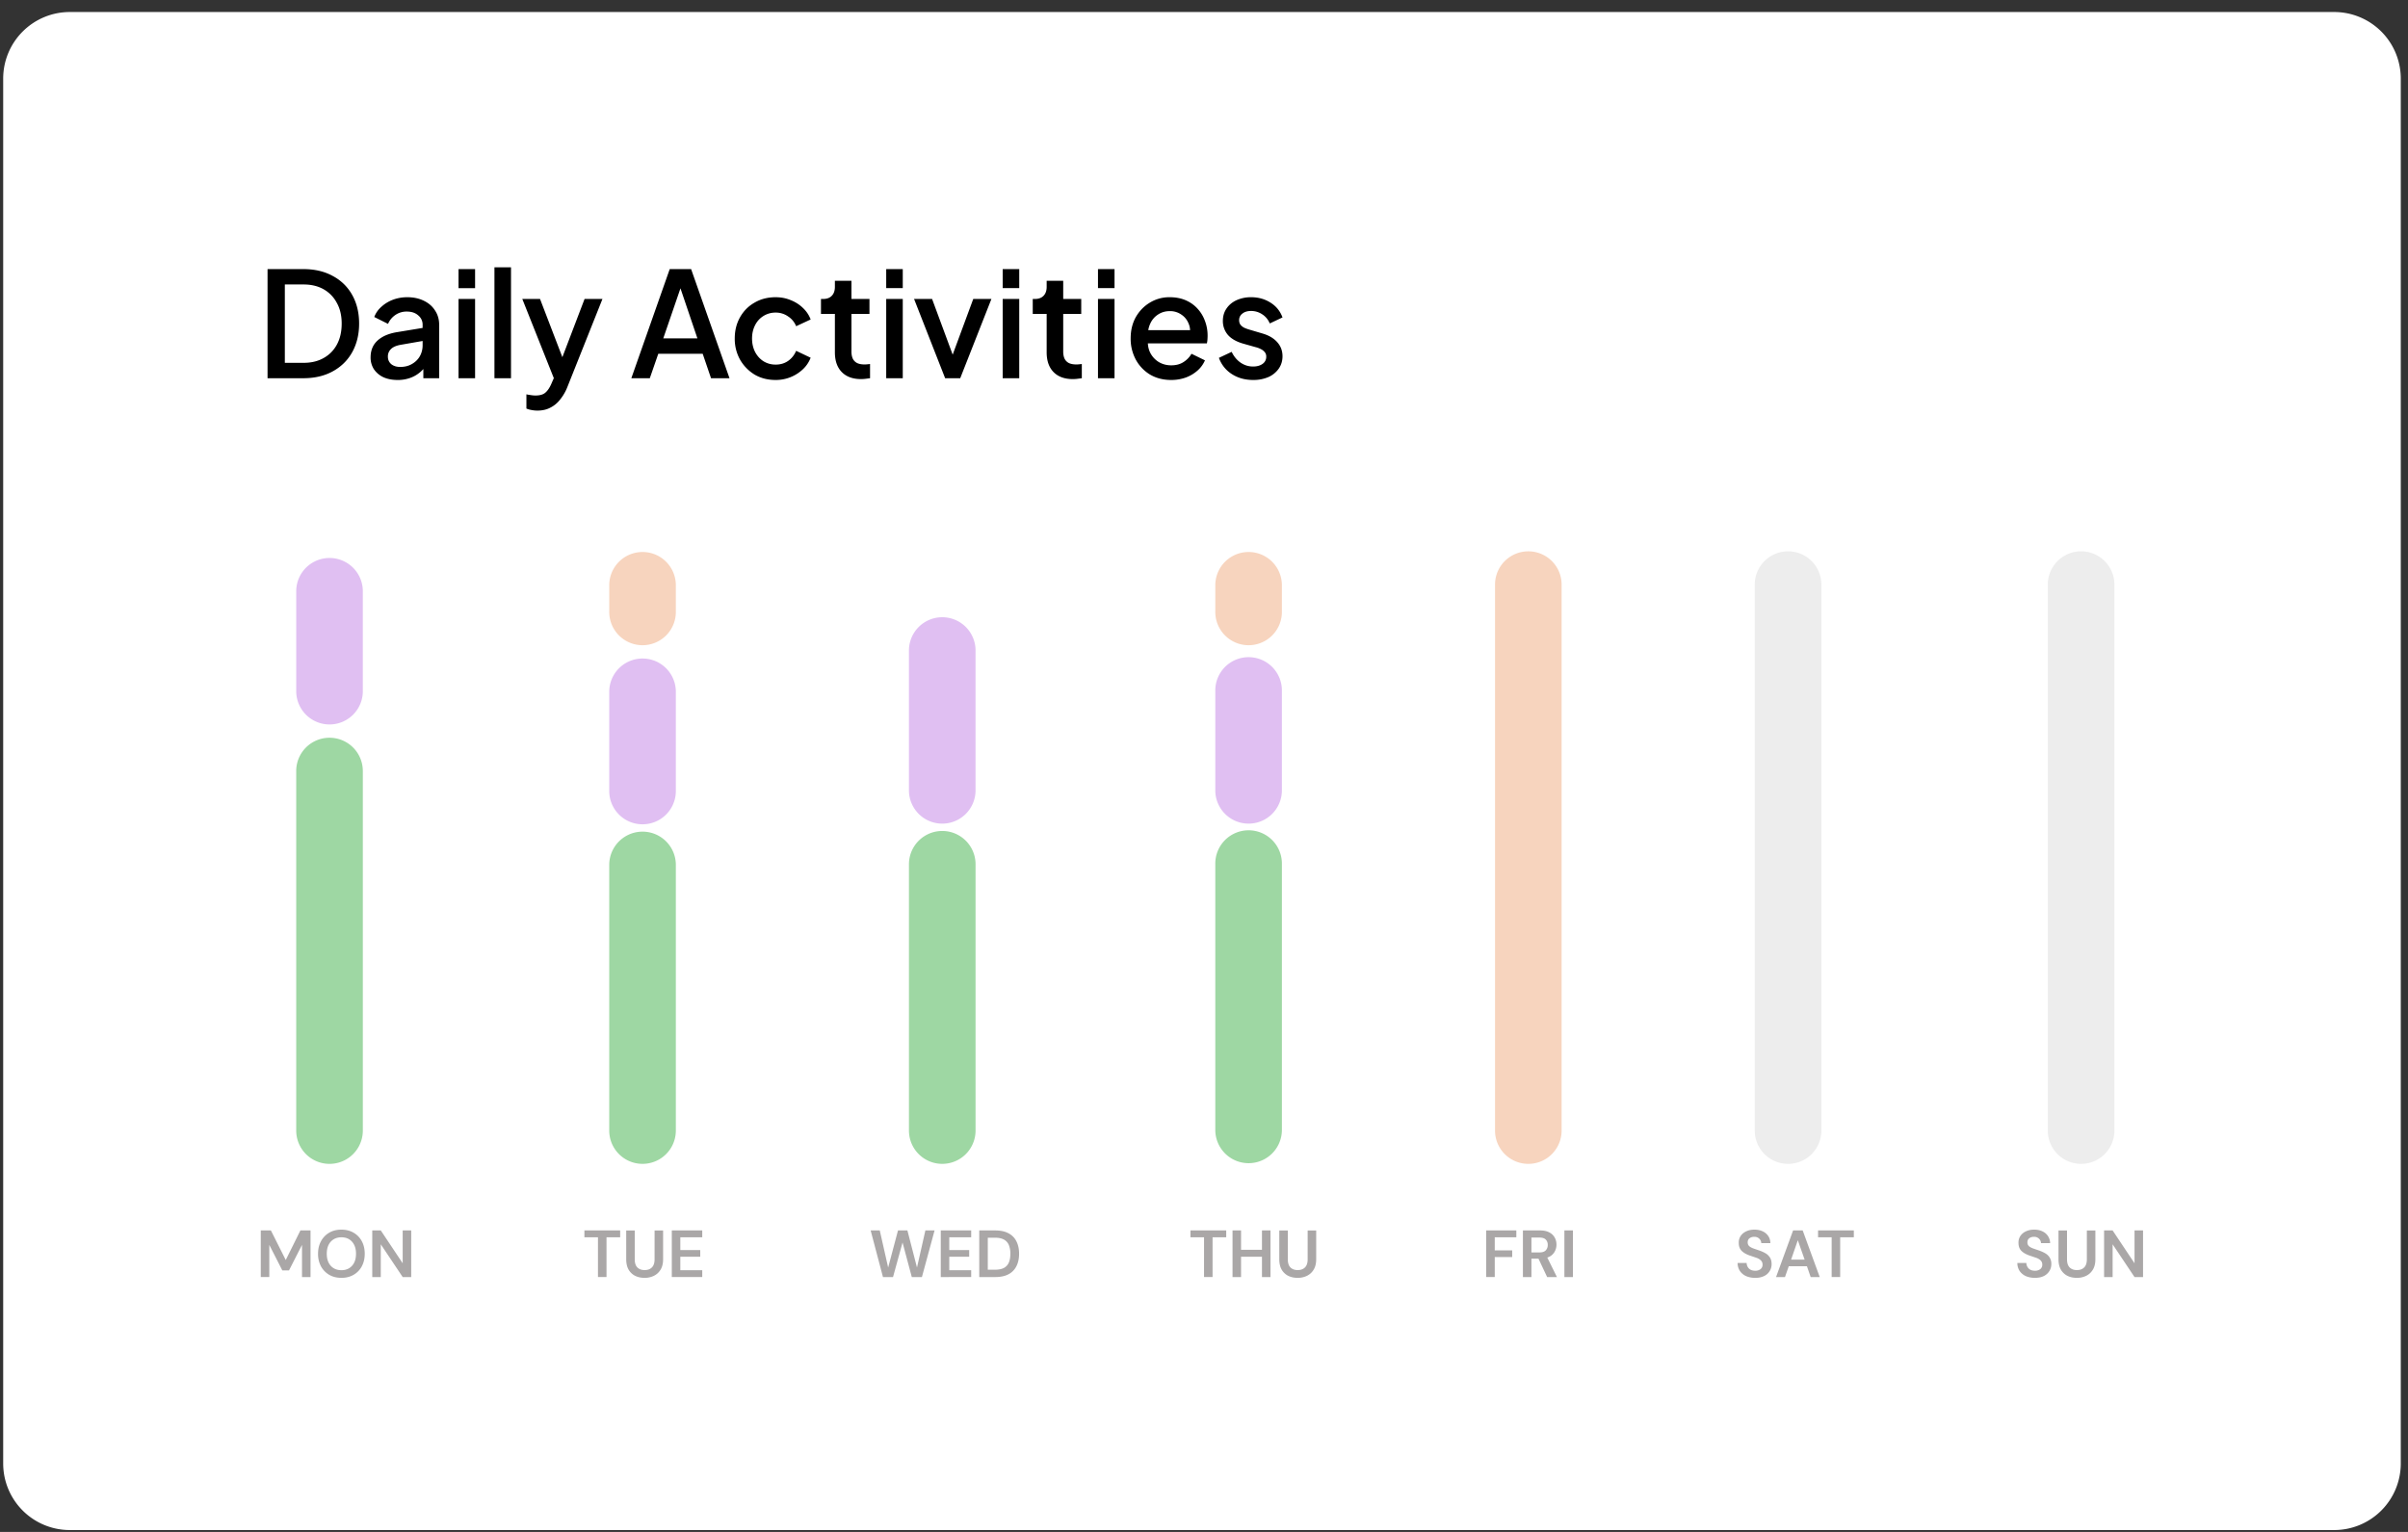 <svg width="176" height="112" fill="none" xmlns="http://www.w3.org/2000/svg"><rect width="100%" height="100%" fill="#333333" stroke="none"/><path d="M.233 5.747A4.868 4.868 0 015.101.879h165.504a4.867 4.867 0 014.867 4.868v101.249a4.867 4.867 0 01-4.867 4.868H5.101a4.868 4.868 0 01-4.868-4.868V5.747z" fill="#fff"/><path d="M148.733 93.425c-.25 0-.47-.042-.662-.126a1.096 1.096 0 01-.453-.37 1.05 1.05 0 01-.17-.59h.657a.594.594 0 00.171.405c.11.107.261.16.452.16a.616.616 0 00.395-.117.399.399 0 00.146-.32.413.413 0 00-.132-.327.943.943 0 00-.341-.19l-.457-.156c-.263-.09-.464-.207-.604-.35-.136-.143-.204-.333-.204-.57a.872.872 0 01.141-.516.974.974 0 01.409-.335c.172-.082.37-.122.594-.122.227 0 .426.04.598.122a.953.953 0 01.57.862h-.667a.45.45 0 00-.141-.317.481.481 0 00-.37-.141.535.535 0 00-.346.102c-.091.068-.136.169-.136.302a.36.36 0 00.107.272c.072.065.169.12.292.166.124.045.265.094.424.146.168.058.323.126.462.204.14.078.252.182.336.312a.87.87 0 01.127.491.952.952 0 01-.137.497.994.994 0 01-.404.37c-.178.09-.397.136-.657.136zm3.055 0c-.249 0-.475-.049-.676-.146a1.156 1.156 0 01-.482-.453c-.117-.2-.175-.455-.175-.764V89.96h.623v2.108c0 .266.063.464.19.594.129.13.308.195.535.195.224 0 .401-.065.531-.195.129-.13.194-.328.194-.594V89.96h.623v2.103c0 .309-.061.563-.185.764a1.167 1.167 0 01-.496.453 1.565 1.565 0 01-.682.146zm1.999-.058v-3.408h.624l1.601 2.4v-2.4h.623v3.408h-.623l-1.601-2.395v2.395h-.624zm-25.498.058a1.64 1.64 0 01-.663-.126 1.087 1.087 0 01-.452-.37 1.05 1.05 0 01-.171-.59h.658a.593.593 0 00.17.405c.11.107.261.16.453.16a.613.613 0 00.394-.117.399.399 0 00.146-.32.416.416 0 00-.131-.327.952.952 0 00-.341-.19l-.458-.156c-.263-.09-.464-.207-.603-.35-.137-.143-.205-.333-.205-.57a.872.872 0 01.141-.516.974.974 0 01.409-.335c.172-.082.37-.122.594-.122.227 0 .427.04.599.122a.97.97 0 01.409.34c.1.146.154.32.16.521h-.667a.45.45 0 00-.141-.316.48.48 0 00-.37-.141.532.532 0 00-.345.102c-.091.068-.137.169-.137.302 0 .113.036.204.108.272.071.065.168.12.292.166.123.045.264.094.423.146.169.058.323.126.463.204a.938.938 0 01.335.312c.085.126.127.29.127.491a.951.951 0 01-.54.867 1.44 1.44 0 01-.657.136zm1.522-.058l1.246-3.408h.701l1.246 3.408h-.662l-.273-.789h-1.329l-.277.789h-.652zm1.1-1.276h.988l-.497-1.416-.491 1.416zm2.964 1.276V90.46h-.993v-.502h2.614v.502h-.998v2.906h-.623zm-25.248 0v-3.408h2.201v.502h-1.577v.954h1.275v.491h-1.275v1.46h-.624zm2.682 0v-3.408h1.251c.272 0 .496.047.671.141a.908.908 0 01.399.375c.088.156.132.33.132.521 0 .208-.055.398-.166.57a.91.91 0 01-.506.374l.706 1.427h-.716l-.632-1.344h-.516v1.344h-.623zm.623-1.801h.589c.207 0 .36-.05.457-.151a.547.547 0 00.146-.4.524.524 0 00-.146-.389c-.094-.097-.248-.146-.462-.146h-.584v1.086zm2.409 1.801v-3.408h.623v3.408h-.623zm-26.338 0V90.46h-.993v-.502h2.614v.502h-.998v2.906h-.623zm2.082 0v-3.408h.623v1.417h1.529v-1.417h.623v3.408h-.623v-1.485h-1.529v1.485h-.623zm4.752.058c-.25 0-.476-.049-.677-.146a1.155 1.155 0 01-.482-.453c-.117-.2-.175-.456-.175-.764V89.96h.623v2.108c0 .266.063.464.19.594.13.13.308.195.535.195.224 0 .4-.065.53-.195s.195-.328.195-.594V89.96h.624v2.103c0 .308-.062.563-.186.764a1.172 1.172 0 01-.496.453 1.564 1.564 0 01-.681.146zm-30.301-.058l-.9-3.408h.666l.613 2.712.72-2.712h.687l.701 2.712.613-2.712h.672l-.925 3.408h-.74l-.676-2.527-.696 2.527h-.735zm4.224 0v-3.408h2.224v.502h-1.601v.934h1.455v.487h-1.455v.983h1.601v.502H68.76zm2.814 0v-3.408h1.163c.4 0 .727.072.984.214.26.14.45.338.574.594.127.253.19.552.19.896s-.063.644-.19.9a1.335 1.335 0 01-.574.594c-.257.14-.585.21-.984.21h-1.163zm.623-.536h.511c.286 0 .511-.045.677-.136a.803.803 0 00.355-.4c.072-.174.107-.385.107-.632a1.65 1.65 0 00-.107-.628.8.8 0 00-.355-.404c-.166-.094-.391-.141-.677-.141h-.511v2.341zm-28.491.536V90.46h-.992v-.502h2.614v.502h-.998v2.906h-.623zm3.397.058c-.25 0-.475-.049-.676-.146a1.155 1.155 0 01-.482-.453c-.117-.2-.175-.456-.175-.764V89.96h.623v2.108c0 .266.063.464.19.594.13.13.308.195.535.195.224 0 .4-.065.53-.195s.195-.328.195-.594V89.96h.623v2.103c0 .308-.061.563-.185.764a1.172 1.172 0 01-.496.453 1.564 1.564 0 01-.682.146zm1.999-.058v-3.408h2.225v.502h-1.602v.934h1.456v.487h-1.456v.983h1.602v.502h-2.225zm-30.042 0v-3.408h.74l1.086 2.162 1.071-2.162h.74v3.408h-.623v-2.352l-.95 1.865h-.49l-.95-1.864v2.35h-.623zm5.895.058c-.34 0-.64-.075-.896-.224a1.612 1.612 0 01-.599-.618 1.916 1.916 0 01-.214-.92c0-.347.072-.652.215-.915a1.6 1.6 0 01.598-.623c.257-.15.555-.224.896-.224.337 0 .634.074.89.224.257.149.457.357.6.623.142.263.214.568.214.915 0 .347-.072.654-.215.92a1.568 1.568 0 01-.598.618c-.257.15-.554.224-.891.224zm0-.56c.324 0 .582-.107.774-.321.195-.214.292-.508.292-.881s-.098-.667-.292-.881c-.192-.214-.45-.322-.774-.322-.325 0-.584.108-.779.322-.195.214-.292.508-.292.88 0 .374.097.668.292.882.195.214.454.321.779.321zm2.254.502v-3.408h.623l1.601 2.4v-2.4h.623v3.408h-.623l-1.601-2.395v2.395h-.623z" fill="#AAA7A7"/><path d="M128.255 42.742a2.434 2.434 0 014.868 0v39.916a2.434 2.434 0 01-4.868 0V42.742zm21.418 0a2.434 2.434 0 014.868 0v39.916a2.434 2.434 0 01-4.868 0V42.742z" fill="#EDEDED"/><path d="M109.271 42.742a2.433 2.433 0 114.867 0v39.916a2.433 2.433 0 11-4.867 0V42.742z" fill="#F7D4BE"/><path d="M88.826 63.187a2.434 2.434 0 114.867 0v19.47a2.434 2.434 0 01-4.867 0v-19.47z" fill="#9ED7A3"/><path d="M88.826 50.53a2.434 2.434 0 114.867 0v7.302a2.434 2.434 0 01-4.867 0V50.53z" fill="#E0BFF2"/><path d="M88.826 42.742a2.434 2.434 0 014.867 0v1.947a2.434 2.434 0 11-4.867 0v-1.947z" fill="#F7D4BE"/><path d="M66.435 63.187a2.434 2.434 0 014.868 0v19.47a2.434 2.434 0 01-4.868 0v-19.47z" fill="#9ED7A3"/><path d="M66.435 47.61a2.434 2.434 0 114.867 0v10.222a2.434 2.434 0 01-4.867 0V47.61z" fill="#E0BFF2"/><path d="M44.53 63.187a2.434 2.434 0 014.867 0v19.47a2.434 2.434 0 01-4.868 0v-19.47z" fill="#9ED7A3"/><path d="M44.53 50.53a2.434 2.434 0 014.867 0v7.302a2.434 2.434 0 01-4.868 0v-7.301z" fill="#E0BFF2"/><path d="M44.53 42.742a2.434 2.434 0 014.867 0v1.947a2.434 2.434 0 11-4.867 0v-1.947z" fill="#F7D4BE"/><path d="M21.65 56.372a2.434 2.434 0 114.869 0v26.286a2.434 2.434 0 01-4.868 0V56.372z" fill="#9ED7A3"/><path d="M21.651 43.229a2.434 2.434 0 014.868 0v7.302a2.434 2.434 0 01-4.868 0v-7.302z" fill="#E0BFF2"/><path d="M19.555 27.652v-7.978h2.613c.828 0 1.546.167 2.153.503a3.475 3.475 0 011.424 1.392c.335.6.503 1.296.503 2.088 0 .786-.168 1.482-.503 2.089-.336.6-.81 1.067-1.424 1.403-.607.335-1.325.503-2.153.503h-2.613zm1.264-1.125h1.37c.564 0 1.053-.117 1.468-.353.42-.235.746-.567.974-.996.229-.428.343-.935.343-1.52 0-.586-.118-1.09-.354-1.51a2.444 2.444 0 00-.963-.997c-.415-.235-.904-.353-1.468-.353h-1.37v5.73zm8.239 1.253c-.393 0-.74-.067-1.04-.203a1.712 1.712 0 01-.685-.578 1.562 1.562 0 01-.246-.878c0-.315.068-.597.204-.846.142-.25.36-.461.653-.632.293-.172.66-.293 1.103-.364l2.013-.332v.953l-1.778.31c-.32.057-.556.16-.706.31a.734.734 0 00-.225.558c0 .221.082.403.246.546.171.136.39.203.653.203.329 0 .614-.071.857-.214.25-.143.443-.332.578-.567a1.62 1.62 0 00.204-.804v-1.488a.864.864 0 00-.322-.696c-.207-.186-.485-.279-.835-.279a1.43 1.43 0 00-.846.257c-.235.165-.41.379-.525.643l-1.006-.503c.107-.286.282-.536.524-.75.243-.221.525-.393.846-.514a2.972 2.972 0 011.04-.182c.456 0 .86.085 1.21.257.356.171.631.41.824.717.2.3.3.65.3 1.05v3.898h-1.157v-1.05l.247.033c-.136.235-.31.439-.525.61a2.263 2.263 0 01-.718.396 2.67 2.67 0 01-.889.14zm4.456-.128v-5.794h1.21v5.794h-1.21zm0-6.586v-1.392h1.21v1.392h-1.21zm2.625 6.586v-8.107h1.21v8.107h-1.21zm3.139 2.367a2.23 2.23 0 01-.429-.043 1.524 1.524 0 01-.374-.107v-1.04c.085.022.189.04.31.055.122.02.24.032.354.032.335 0 .581-.075.738-.225.165-.143.311-.368.44-.675l.385-.878-.021 1.017-2.506-6.297h1.296l1.852 4.83h-.439l1.842-4.83h1.307l-2.56 6.426a3.44 3.44 0 01-.514.9c-.2.264-.439.467-.717.61-.272.15-.593.225-.964.225zm6.866-2.367l2.806-7.978h1.563l2.806 7.978h-1.35l-.61-1.789h-3.245l-.62 1.789h-1.35zm2.334-2.913h2.496l-1.414-4.177h.353l-1.435 4.177zm8.212 3.041c-.578 0-1.092-.132-1.541-.396a3.049 3.049 0 01-1.06-1.092 3.112 3.112 0 01-.386-1.553c0-.571.128-1.085.385-1.542.257-.457.61-.814 1.06-1.07.45-.265.964-.397 1.543-.397.392 0 .76.071 1.103.214.342.136.639.325.889.568.257.242.446.524.567.846l-1.06.492a1.525 1.525 0 00-.59-.717 1.544 1.544 0 00-.91-.279 1.65 1.65 0 00-1.5.92c-.148.287-.223.612-.223.976s.075.692.224.985c.15.286.354.51.61.675.265.164.561.246.89.246.35 0 .653-.09.91-.268.264-.185.46-.432.589-.739l1.06.504a2.26 2.26 0 01-.557.835 2.868 2.868 0 01-2.003.792zm6.249-.064c-.607 0-1.078-.171-1.414-.514-.335-.343-.503-.824-.503-1.446v-2.805h-1.017v-1.093h.16c.272 0 .482-.078.632-.235.15-.157.225-.372.225-.643v-.45h1.21v1.328h1.317v1.093h-1.317v2.752c0 .2.032.371.096.514a.71.71 0 00.311.321c.143.072.328.107.557.107.057 0 .121-.003.193-.01l.203-.022v1.039c-.1.014-.21.028-.332.043a2.806 2.806 0 01-.321.021zm1.834-.064v-5.794h1.21v5.794h-1.21zm0-6.586v-1.392h1.21v1.392h-1.21zm4.307 6.586l-2.271-5.794h1.317l1.746 4.723h-.482l1.745-4.723h1.328l-2.28 5.794h-1.104zm4.206 0v-5.794h1.21v5.794h-1.21zm0-6.586v-1.392h1.21v1.392h-1.21zm5.131 6.65c-.607 0-1.078-.171-1.414-.514-.335-.343-.503-.824-.503-1.446v-2.805h-1.017v-1.093h.16c.271 0 .482-.078.632-.235.15-.157.225-.372.225-.643v-.45h1.21v1.328h1.317v1.093H77.71v2.752c0 .2.032.371.096.514a.709.709 0 00.31.321c.144.072.33.107.558.107.057 0 .121-.003.193-.01l.203-.022v1.039c-.1.014-.21.028-.332.043a2.803 2.803 0 01-.321.021zm1.834-.064v-5.794h1.21v5.794h-1.21zm0-6.586v-1.392h1.21v1.392h-1.21zm5.345 6.714c-.578 0-1.092-.132-1.542-.396a2.88 2.88 0 01-1.039-1.092 3.222 3.222 0 01-.375-1.553c0-.585.125-1.103.375-1.553.257-.45.6-.803 1.028-1.06a2.718 2.718 0 011.457-.396c.435 0 .824.075 1.167.225.343.15.632.357.867.62.236.258.414.554.536.89.128.335.193.692.193 1.07 0 .093-.004.19-.011.29-.007.1-.021.192-.043.278h-4.616v-.964h3.93l-.578.44c.072-.35.047-.661-.075-.932a1.382 1.382 0 00-.535-.653 1.424 1.424 0 00-.835-.247c-.322 0-.607.082-.857.247a1.52 1.52 0 00-.578.685c-.136.293-.19.65-.161 1.07-.036.393.018.736.16 1.029a1.7 1.7 0 00.622.685c.271.164.578.246.92.246.35 0 .647-.078.89-.235.25-.157.446-.36.589-.61l.985.481a2.104 2.104 0 01-.536.74 2.685 2.685 0 01-.856.513 3.098 3.098 0 01-1.082.182zm5.989 0c-.592 0-1.113-.146-1.563-.439a2.332 2.332 0 01-.932-1.178l.932-.439c.157.329.371.59.642.782.279.193.586.29.921.29.286 0 .518-.065.697-.194a.613.613 0 00.267-.524.487.487 0 00-.118-.343.873.873 0 00-.3-.225 1.619 1.619 0 00-.353-.128l-.91-.257c-.5-.143-.875-.357-1.124-.643a1.546 1.546 0 01-.365-1.017c0-.35.09-.654.268-.91.179-.265.425-.468.739-.611a2.534 2.534 0 011.06-.214c.529 0 1 .132 1.414.396.414.257.707.618.878 1.082l-.932.439a1.423 1.423 0 00-.546-.664 1.438 1.438 0 00-.825-.247c-.264 0-.474.065-.631.193a.58.58 0 00-.236.482c0 .136.036.25.107.343a.85.85 0 00.279.214c.114.05.232.093.353.128l.942.279c.479.136.846.35 1.103.642.257.286.386.629.386 1.029 0 .342-.093.646-.278.91a1.83 1.83 0 01-.75.61 2.75 2.75 0 01-1.125.214z" fill="#000"/></svg>